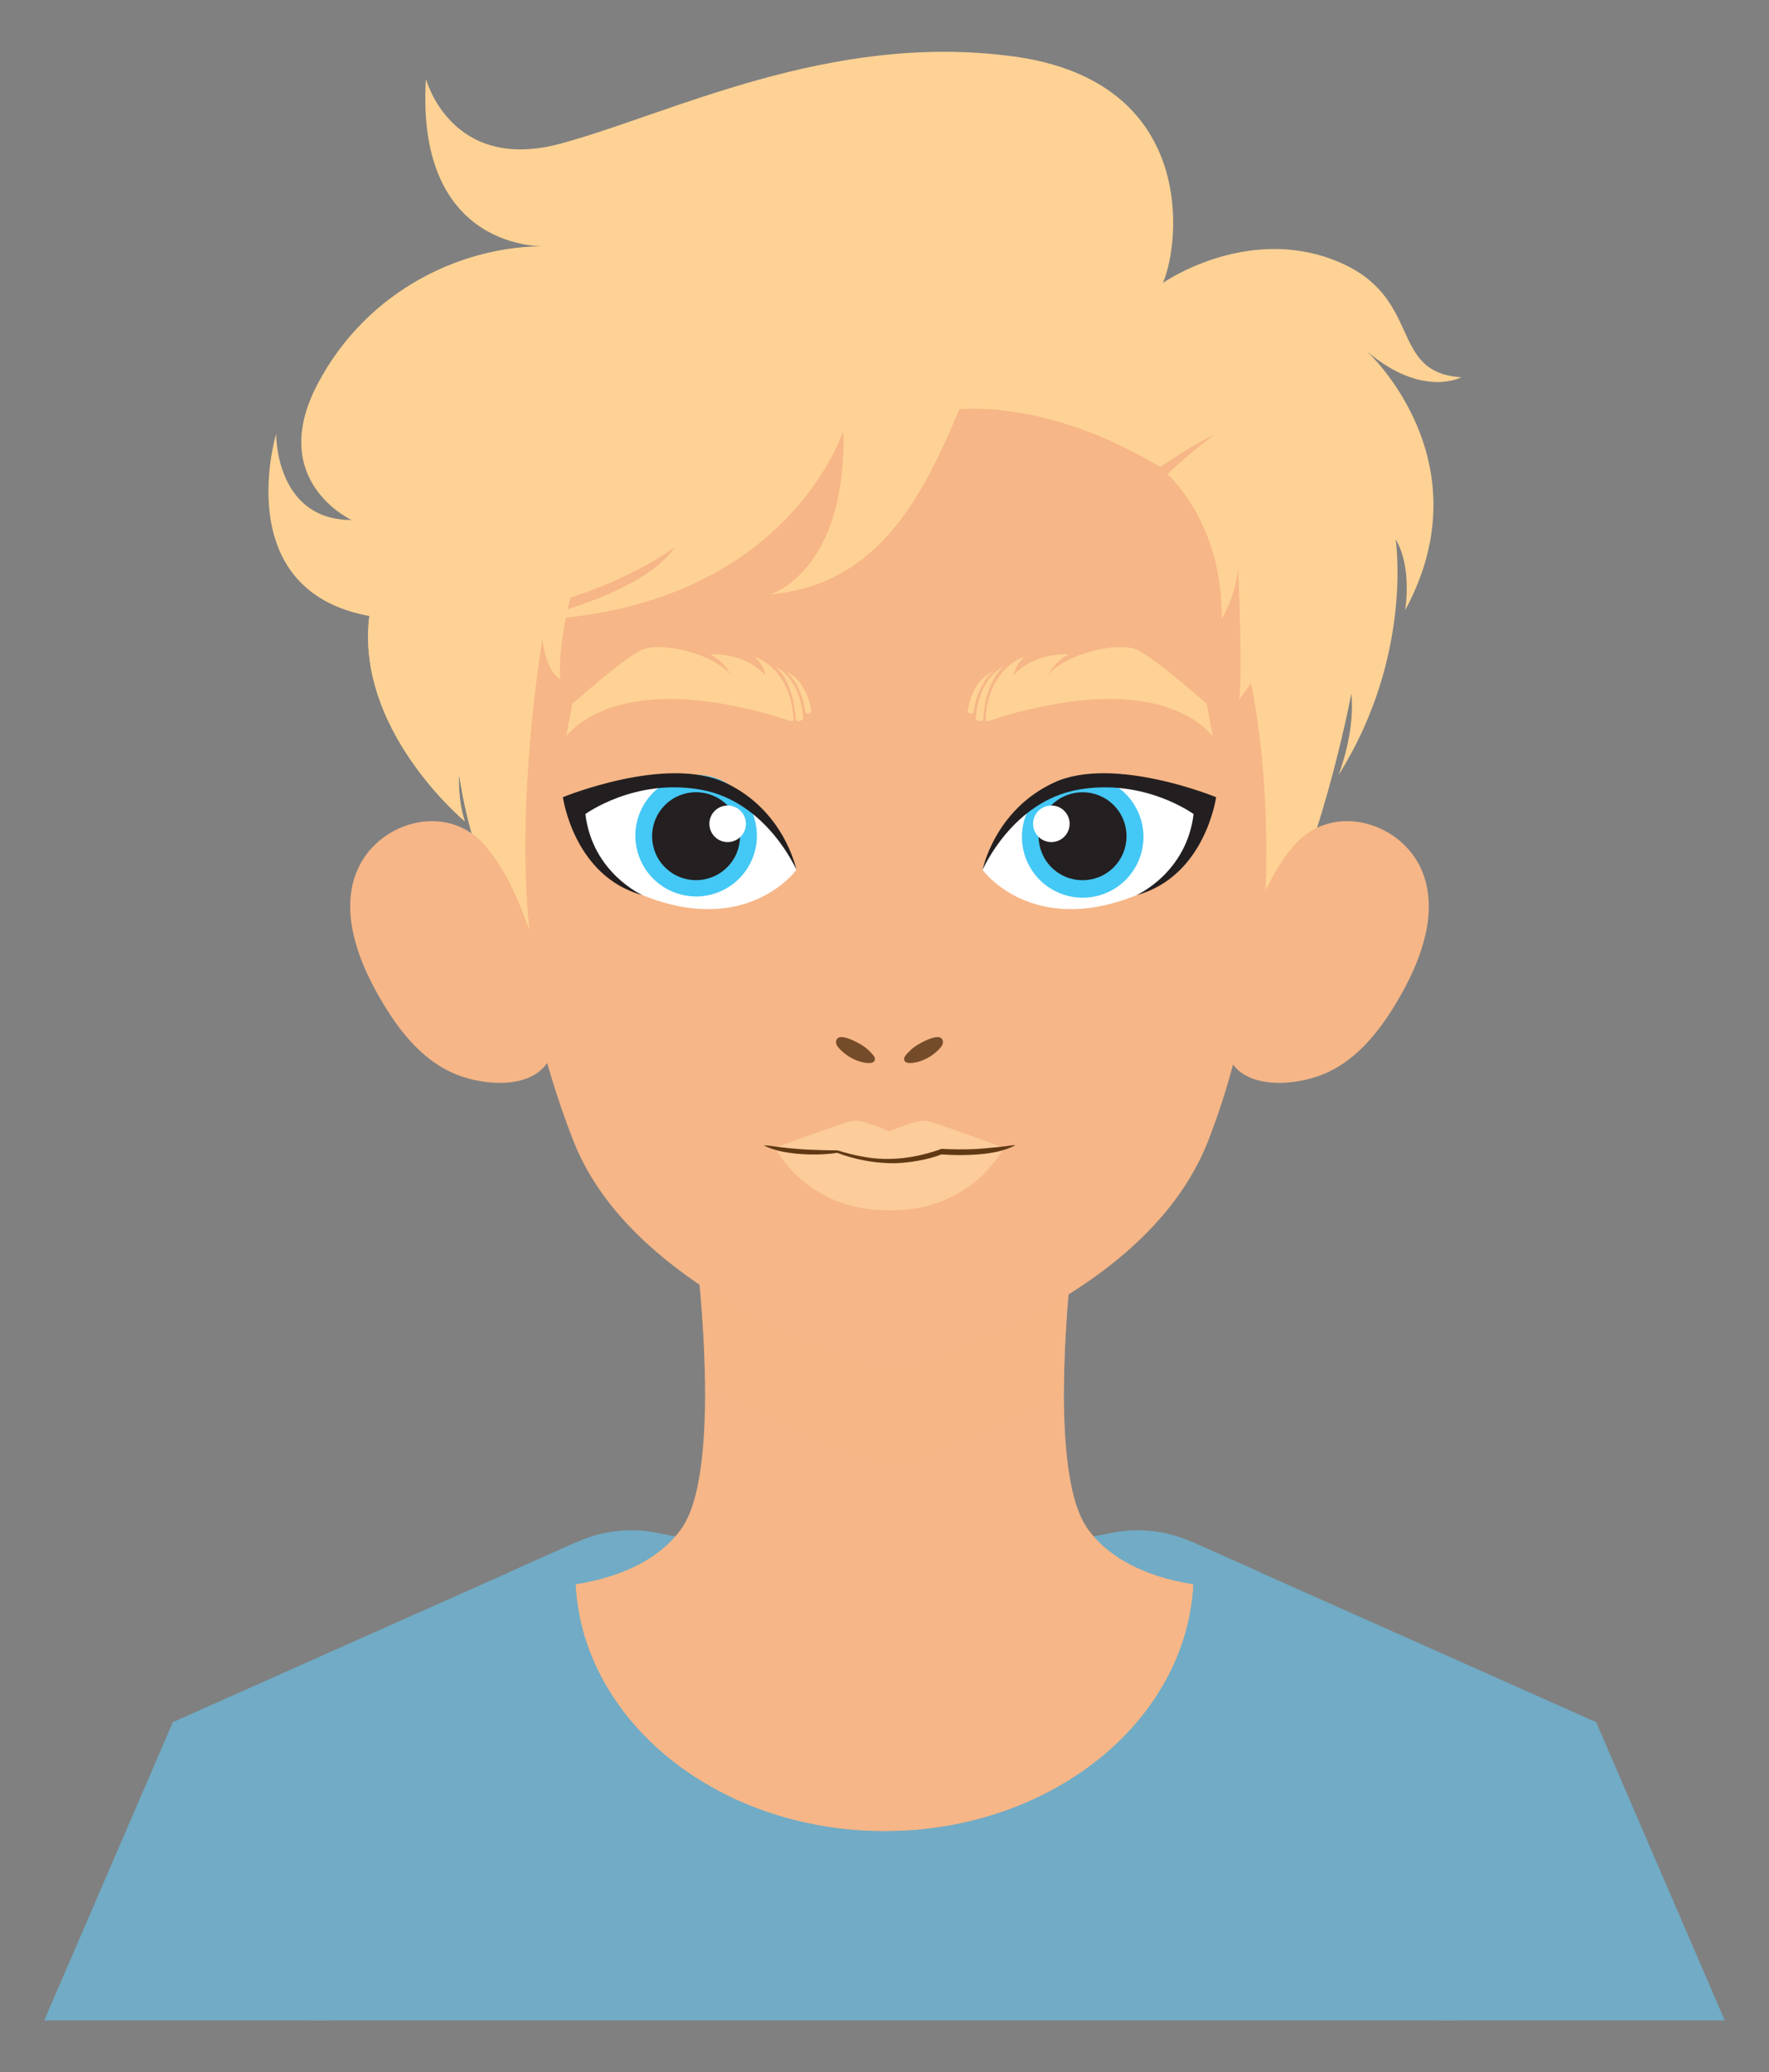 <?xml version="1.0" encoding="utf-8"?>
<!-- Generator: Adobe Illustrator 27.5.0, SVG Export Plug-In . SVG Version: 6.00 Build 0)  -->
<svg version="1.1" id="Layer_1" xmlns="http://www.w3.org/2000/svg" xmlns:xlink="http://www.w3.org/1999/xlink" x="0px" y="0px"
	 viewBox="0 0 341.607 400" style="enable-background:new 0 0 341.607 400;" xml:space="preserve">
<rect x="0" y="0" width="341.607" height="400" fill="#808080" stroke="none"/>
<g>
	<g>
		<g>
			<path style="fill:#71ABC5;" d="M333.066,390l-24.835-57.574l-78.229-34.854c-4.759-2.12-10.056-2.72-15.168-1.716l-43.784,8.594
				h-0.495l-43.784-8.594c-5.112-1.003-10.409-0.404-15.168,1.716l-78.229,34.854L8.54,390H333.066z"/>
			<path style="fill:#71ABC5;" d="M60.513,377.439l-0.716-2.318c0,0-0.829-2.284-0.829-2.284c-0.943-2.7-2.394-6.46-3.549-9.035
				c-3.063-7.034-6.695-13.86-11.228-20.058c-3.079-4.169-6.475-8.231-10.609-11.409l-0.207,0.092v0l-0.084,0.194
				c2.411,2.028,4.517,4.444,6.444,6.95c1.138,1.444,2.452,3.321,3.451,4.866c5.837,8.979,9.962,19.07,13.009,29.304l0.694,2.275
				l0.582,2.31c0.383,1.564,1.415,5.419,1.671,6.94c0.202,1.014,0.604,3.019,0.947,4.734h3.918c-0.471-1.85-1.114-4.383-1.421-5.577
				C62.241,382.867,60.978,378.995,60.513,377.439z"/>
			<path style="fill:#71ABC5;" d="M282.531,385.266c0.258-1.543,1.294-5.393,1.671-6.94l0.582-2.31l0.694-2.275
				c2.944-9.844,6.847-19.596,12.375-28.292c2.931-4.636,6.313-9.199,10.48-12.785l-0.102-0.237l-0.166-0.074
				c-2.549,1.938-4.761,4.231-6.829,6.644c-1.516,1.74-3.139,3.838-4.449,5.738c-6.57,9.196-11.195,19.75-14.911,30.386
				c-0.469,1.519-1.662,5.377-2.149,6.961c-0.655,2.237-1.403,5.347-2.056,7.918h3.914
				C281.926,388.292,282.326,386.287,282.531,385.266z"/>
		</g>
		<path style="fill:#F6B687;" d="M207.55,238.432c0,0-6.107,44.768,2.515,56.706s28.325,11.275,28.325,11.275
			s-1.397,54.32-65.069,54.32h-5.035c-63.672,0-65.069-54.32-65.069-54.32s19.703,0.663,28.325-11.275
			c8.622-11.938,2.515-56.706,2.515-56.706H207.55z"/>
		<path style="opacity:0.5;fill:#F6B687;" d="M134.056,238.432c0,0,1.869,13.708,2.078,27.976c0.084,0.056,0.168,0.113,0.253,0.168
			c7.775,5.114,16.191,9.255,24.85,12.643c4.092,1.601,8.165,3.514,12.666,2.973c4.179-0.503,8.008-2.57,11.842-4.163
			c6.531-2.714,13.312-5.974,19.71-9.904c0.074-14.864,2.096-29.693,2.096-29.693H134.056z"/>
		<g>
			<path style="fill:#71ABC5;" d="M170.803,366.661c39.984,0,72.397-27.039,72.397-60.394c0-0.956-0.03-1.906-0.083-2.852
				l-13.039-5.809c0.288,1.985,0.44,4.004,0.44,6.054c0,27.512-26.736,49.815-59.716,49.815c-32.98,0-59.716-22.303-59.716-49.815
				c0-2.049,0.152-4.069,0.44-6.054l-13.039,5.809c-0.053,0.945-0.083,1.896-0.083,2.852
				C98.406,339.622,130.819,366.661,170.803,366.661z"/>
			<path style="fill:#71ABC5;" d="M170.803,366.661c39.984,0,72.397-27.039,72.397-60.394c0-0.956-0.03-1.906-0.083-2.852
				l-13.039-5.809c0.288,1.985,0.44,4.004,0.44,6.054c0,27.512-26.736,49.815-59.716,49.815c-32.98,0-59.716-22.303-59.716-49.815
				c0-2.049,0.152-4.069,0.44-6.054l-13.039,5.809c-0.053,0.945-0.083,1.896-0.083,2.852
				C98.406,339.622,130.819,366.661,170.803,366.661z"/>
		</g>
	</g>
	<g>
		<path style="fill:#F6B687;" d="M245.478,94.516c-4.187-7.26-9.76-13.374-16.839-17.895c-6.882-4.395-14.658-7.233-22.59-9.052
			c-8.279-1.898-16.786-2.714-25.27-2.849c-8.171-0.131-16.351,0.373-24.459,1.381c-6.88,0.855-13.736,2.046-20.454,3.77
			c-7.208,1.85-14.315,4.261-21.006,7.536c-6.514,3.188-12.829,7.259-17.548,12.843c-0.018,0.021-0.036,0.043-0.054,0.064
			c-2.929,3.485-4.328,8.011-4.017,12.553c0.294,4.309,0.666,8.586,0.911,12.76c2.021,34.454,3.819,72.202,16.599,104.654
			c4.801,12.193,14.899,21.521,25.637,28.583c7.775,5.114,16.191,9.255,24.85,12.644c4.092,1.601,8.165,3.514,12.666,2.973
			c4.179-0.503,8.008-2.57,11.842-4.164c18.814-7.819,39.705-20.154,47.534-40.035c6.246-15.86,9.112-33.122,11.431-49.96
			c2.473-17.957,4.092-36.016,5.134-54.112c0.124-2.158,0.281-4.346,0.444-6.555c0.219-2.955-0.29-5.921-1.499-8.627
			C247.796,98.803,246.696,96.628,245.478,94.516z"/>
		<g>
			<g>
				<g>
					<g>
						<path style="fill:#FED294;" d="M153.204,138.364c-0.803-9.715-7.501-11.608-7.501-11.608c1.875,1.607,2.054,3.572,2.054,3.572
							c-4.108-4.554-10.626-4.018-10.626-4.018c2.679,1.25,4.018,4.018,4.018,4.018c-3.304-4.197-13.573-6.519-17.145-4.911
							c-3.572,1.607-13.484,10.448-13.484,10.448s-1.217,6.402-1.217,6.402c0.068-0.358,0.695-0.863,0.929-1.104
							c0.934-0.958,2.017-1.77,3.157-2.464c1.836-1.119,3.849-1.934,5.915-2.516c2.99-0.843,6.103-1.204,9.203-1.259
							c4.371-0.077,8.741,0.449,13.021,1.307c2.405,0.482,4.799,1.027,7.158,1.701c1.192,0.34,2.378,0.708,3.544,1.128
							C152.981,139.328,153.284,139.326,153.204,138.364z"/>
						<path style="fill:#FED294;" d="M153.668,138.856c0,0-0.16-6.713-3.836-10.123c0,0,4.742,1.971,5.275,10.07
							C155.106,138.802,154.094,139.708,153.668,138.856z"/>
						<path style="fill:#FED294;" d="M155.537,137.535c0,0-0.584-5.416-3.787-7.924c0,0,3.967,1.273,4.946,7.784
							C156.697,137.394,155.94,138.195,155.537,137.535z"/>
					</g>
					<g>
						<path style="fill:#FFFFFF;" d="M153.79,167.912c0,0-9.437,13.068-29.698,4.889c0,0-11.022-3.798-12.057-16.78
							c0,0,8.363-6.133,20.548-5.018C144.769,152.118,153.014,163.475,153.79,167.912z"/>
						<g>
							
								<ellipse transform="matrix(0.385 -0.923 0.923 0.385 -66.315 223.254)" style="fill:#44C8F5;" cx="134.444" cy="161.411" rx="11.732" ry="11.732"/>
							
								<ellipse transform="matrix(0.707 -0.707 0.707 0.707 -74.757 142.343)" style="fill:#241F20;" cx="134.444" cy="161.411" rx="8.492" ry="8.492"/>
							<path style="fill:#FFFFFF;" d="M136.984,159.018c0,1.949,1.58,3.529,3.529,3.529c1.949,0,3.529-1.58,3.529-3.529
								c0-1.949-1.58-3.529-3.529-3.529C138.564,155.488,136.984,157.069,136.984,159.018z"/>
						</g>
						<path style="fill:#231F20;" d="M153.79,167.912c0,0-2.263-11.499-13.762-16.841s-31.328,2.807-31.328,2.807
							s2.083,15.302,15.392,18.923c0,0-9.688-4.255-11.046-15.664c0,0,9.507-6.972,22.273-4.708
							C148.086,154.693,153.79,167.912,153.79,167.912z"/>
					</g>
				</g>
				<g>
					<g>
						<path style="fill:#FED294;" d="M190.332,138.364c0.803-9.715,7.501-11.608,7.501-11.608c-1.875,1.607-2.054,3.572-2.054,3.572
							c4.108-4.554,10.626-4.018,10.626-4.018c-2.679,1.25-4.018,4.018-4.018,4.018c3.304-4.197,13.573-6.519,17.145-4.911
							c3.572,1.607,13.484,10.448,13.484,10.448s1.217,6.402,1.217,6.402c-0.068-0.358-0.694-0.863-0.929-1.104
							c-0.934-0.958-2.016-1.77-3.157-2.464c-1.837-1.119-3.849-1.934-5.915-2.516c-2.99-0.843-6.103-1.204-9.203-1.259
							c-4.371-0.077-8.741,0.449-13.021,1.307c-2.405,0.482-4.799,1.027-7.158,1.701c-1.192,0.34-2.378,0.708-3.544,1.128
							C190.556,139.328,190.252,139.326,190.332,138.364z"/>
						<path style="fill:#FED294;" d="M189.868,138.856c0,0,0.16-6.713,3.836-10.123c0,0-4.742,1.971-5.275,10.07
							C188.43,138.802,189.442,139.708,189.868,138.856z"/>
						<path style="fill:#FED294;" d="M187.999,137.535c0,0,0.584-5.416,3.787-7.924c0,0-3.967,1.273-4.947,7.784
							C186.839,137.394,187.596,138.195,187.999,137.535z"/>
					</g>
					<g>
						<path style="fill:#FFFFFF;" d="M189.746,167.912c0,0,9.437,13.068,29.698,4.889c0,0,11.022-3.798,12.057-16.78
							c0,0-8.363-6.133-20.548-5.018C198.767,152.118,190.522,163.475,189.746,167.912z"/>
						<g>
							
								<ellipse transform="matrix(0.923 -0.385 0.385 0.923 -46.058 93.063)" style="fill:#44C8F5;" cx="209.092" cy="161.411" rx="11.732" ry="11.732"/>
							
								<ellipse transform="matrix(0.707 -0.707 0.707 0.707 -52.893 195.127)" style="fill:#241F20;" cx="209.092" cy="161.411" rx="8.492" ry="8.492"/>
							<path style="fill:#FFFFFF;" d="M206.553,159.018c0,1.949-1.58,3.529-3.529,3.529c-1.949,0-3.529-1.58-3.529-3.529
								c0-1.949,1.58-3.529,3.529-3.529C204.972,155.488,206.553,157.069,206.553,159.018z"/>
						</g>
						<path style="fill:#231F20;" d="M189.746,167.912c0,0,2.264-11.499,13.762-16.841c11.499-5.342,31.328,2.807,31.328,2.807
							s-2.083,15.302-15.392,18.923c0,0,9.688-4.255,11.046-15.664c0,0-9.507-6.972-22.273-4.708
							C195.451,154.693,189.746,167.912,189.746,167.912z"/>
					</g>
				</g>
			</g>
			<g>
				<g style="opacity:0.5;">
					<path style="fill:#F6B687;" d="M186.472,192.138c-0.618-2.845-3.389-5.039-6.065-6.002c-3.429-1.234-7.181-1.659-10.812-1.324
						c-3.322,0.306-7.046,1.115-9.737,3.153c-0.299,0.226-0.585,0.469-0.855,0.727c-4.05,3.871-1.49,9.312,1.543,12.859
						c1.473,1.723,3.233,3.183,5.18,4.292c2.094,1.193,4.562,1.587,6.934,1.385c2.49-0.213,4.94-1.102,6.974-2.562
						c1.671-1.2,3.105-2.844,4.366-4.484C185.724,197.939,187.095,195.003,186.472,192.138z M171.768,196.692
						c-5.802,0-10.506-2.155-10.506-4.813c0-2.658,4.704-4.813,10.506-4.813c5.802,0,10.506,2.155,10.506,4.813
						C182.274,194.537,177.57,196.692,171.768,196.692z"/>
				</g>
				<g>
					<path style="fill:#754C29;" d="M167.71,202.709c-0.932-0.859-2.025-1.465-3.2-1.978c-0.82-0.358-2.909-1.176-3.062,0.345
						c-0.038,0.377,0.148,0.744,0.388,1.037c1.355,1.659,3.727,3.016,5.906,3.085c0.428,0.014,1.023-0.08,1.179-0.551
						c0.181-0.544-0.369-1.055-0.692-1.413C168.063,203.049,167.889,202.874,167.71,202.709z"/>
					<path style="fill:#754C29;" d="M175.827,202.709c0.932-0.859,2.024-1.465,3.2-1.978c0.82-0.358,2.909-1.176,3.062,0.345
						c0.038,0.377-0.148,0.744-0.388,1.037c-1.355,1.659-3.727,3.016-5.906,3.085c-0.428,0.014-1.023-0.08-1.179-0.551
						c-0.181-0.544,0.37-1.055,0.692-1.413C175.474,203.049,175.647,202.874,175.827,202.709z"/>
				</g>
			</g>
			<g>
				<path style="opacity:0.6;fill:#FED09E;" d="M172.1,233.611c15.893,0,21.734-12.064,21.734-12.064s-12.925-4.787-14.84-5.17
					c-1.915-0.383-7.181,2.011-7.181,2.011h-0.091c0,0-5.266-2.394-7.181-2.011c-1.915,0.383-14.84,5.17-14.84,5.17
					s5.84,12.064,21.733,12.064H172.1z"/>
				<path style="opacity:0.6;fill:#FED09E;" d="M172.1,233.611c15.893,0,21.734-12.064,21.734-12.064s-12.925-4.787-14.84-5.17
					c-1.915-0.383-7.181,2.011-7.181,2.011h-0.091c0,0-5.266-2.394-7.181-2.011c-1.915,0.383-14.84,5.17-14.84,5.17
					s5.84,12.064,21.733,12.064H172.1z"/>
				<path style="fill:#603913;" d="M195.909,221.15c-2.158,1.098-4.584,1.474-6.968,1.675c-2.349,0.202-4.815,0.173-7.172,0.008
					c-2.119,0.939-6.859,1.829-9.998,1.689c-3.458-0.087-6.891-0.779-10.122-1.997c-3.015,0.503-7.252,0.443-10.611-0.236
					c-1.17-0.257-2.336-0.582-3.412-1.144c-0.028-0.015-0.039-0.05-0.025-0.078c1.169,0.064,2.389,0.326,3.567,0.425
					c3.509,0.441,7.041,0.536,10.575,0.565c1.642,0.503,3.309,0.946,5,1.228c5.076,0.956,10.263,0.229,15.077-1.525
					c2.314,0.119,4.738,0.153,7.045,0.009c2.347-0.173,4.662-0.406,7.002-0.736C195.932,221.017,195.973,221.121,195.909,221.15
					L195.909,221.15z"/>
			</g>
		</g>
		<g>
			<path style="fill:#FED294;" d="M113.772,103.472c0,0-6.308,16.365-5.613,27.58c0,0-2.685-1.22-3.417-7.81
				c0,0-6.346,37.098-1.464,63.946c0,0-11.227-14.644-14.644-37.83c0,0-0.314,4.874,1.112,9.154c0,0-24.356-20.178-17.426-44.432
				C79.249,89.824,113.772,103.472,113.772,103.472z"/>
			<path style="fill:#FED294;" d="M113.772,103.472c0,0-6.308,16.365-5.613,27.58c0,0-2.685-1.22-3.417-7.81
				c0,0-6.346,37.098-1.464,63.946c0,0-11.227-14.644-14.644-37.83c0,0-0.314,4.874,1.112,9.154c0,0-24.356-20.178-17.426-44.432
				C79.249,89.824,113.772,103.472,113.772,103.472z"/>
		</g>
		<g>
			<path style="fill:#FED294;" d="M179.179,79.853c0,0,18.115-5.678,44.939,10.277c0,0,6.471-41.938-18.405-41.938
				C180.838,48.193,179.179,79.853,179.179,79.853z"/>
			<path style="fill:#FED294;" d="M179.179,79.853c0,0,18.115-5.678,44.939,10.277c0,0,6.471-41.938-18.405-41.938
				C180.838,48.193,179.179,79.853,179.179,79.853z"/>
		</g>
		<path style="fill:#FED294;" d="M241.585,131.85c5.299,26.7,1.834,53.604,1.834,53.604c11.414-18.751,17.528-51.566,17.528-51.566
			c0.815,7.337-2.446,15.694-2.446,15.694c14.471-23.031,11.006-45.451,11.006-45.451c3.261,5.299,1.834,13.656,1.834,13.656
			c15.694-28.942-7.372-49.973-7.372-49.973c10.703,9.109,18.218,5.01,18.218,5.01c-14.347-0.911-7.059-15.713-24.366-22.545
			c-17.307-6.832-33.247,4.327-33.247,4.327c3.416-7.97,6.604-38.941-28.921-43.723c-35.525-4.782-66.267,11.158-87.446,16.852
			c-21.178,5.693-25.96-12.525-25.96-12.525c-2.049,33.703,23.228,32.337,23.228,32.337c-15.485-0.228-34.386,7.97-44.178,26.644
			s6.604,26.188,6.604,26.188c-14.802,0-14.574-16.624-14.574-16.624s-10.248,33.703,23,35.752s53.97-13.891,53.97-13.891
			c-6.148,9.337-28.465,14.119-28.465,14.119c50.099-1.594,61.03-36.663,61.03-36.663c0.683,27.327-14.119,31.654-14.119,31.654
			c37.346-3.188,35.297-56.248,53.059-58.98c17.762-2.733,22.317,34.386,22.317,34.386s4.968-3.586,10.444-6.276
			c0,0-5.092,3.747-9.127,7.686c0,0,10.761,9.32,10.472,27.959c0,0,2.882-4.708,3.171-10.088c0,0,0.961,21.329,0.192,25.653
			L241.585,131.85z"/>
		<g>
			<g>
				<path style="fill:#F6B687;" d="M101.887,178.611c-2.048-5.592-4.423-11.091-8.413-15.599c-7.32-8.27-20.806-4.38-24.656,5.387
					c-3.04,7.715,0.237,16.604,4.073,23.43c3.531,6.283,8.171,12.688,15.131,15.537c5.801,2.374,16.402,3.186,18.71-4.431
					c1.909-6.3-1.409-14.603-3.485-20.506C102.801,181.158,102.353,179.882,101.887,178.611z"/>
				<path style="fill:#F6B687;" d="M92.822,179.906c0,0-5.09-2.695-5.389,3.493c-0.299,6.188,5.19,9.681,5.19,9.681
					s-15.17,2.595-16.667-13.273C74.459,163.938,89.828,165.335,92.822,179.906z"/>
			</g>
			<g>
				<path style="fill:#F6B687;" d="M241.649,178.611c2.048-5.592,4.423-11.091,8.413-15.599c7.32-8.27,20.807-4.38,24.656,5.387
					c3.04,7.715-0.237,16.604-4.073,23.43c-3.531,6.283-8.171,12.688-15.131,15.537c-5.801,2.374-16.402,3.186-18.71-4.431
					c-1.909-6.3,1.409-14.603,3.485-20.506C240.735,181.158,241.184,179.882,241.649,178.611z"/>
				<path style="fill:#F6B687;" d="M250.714,179.906c0,0,5.09-2.695,5.389,3.493c0.299,6.188-5.19,9.681-5.19,9.681
					s15.17,2.595,16.667-13.273C269.077,163.938,253.708,165.335,250.714,179.906z"/>
			</g>
		</g>
	</g>
</g>
</svg>
